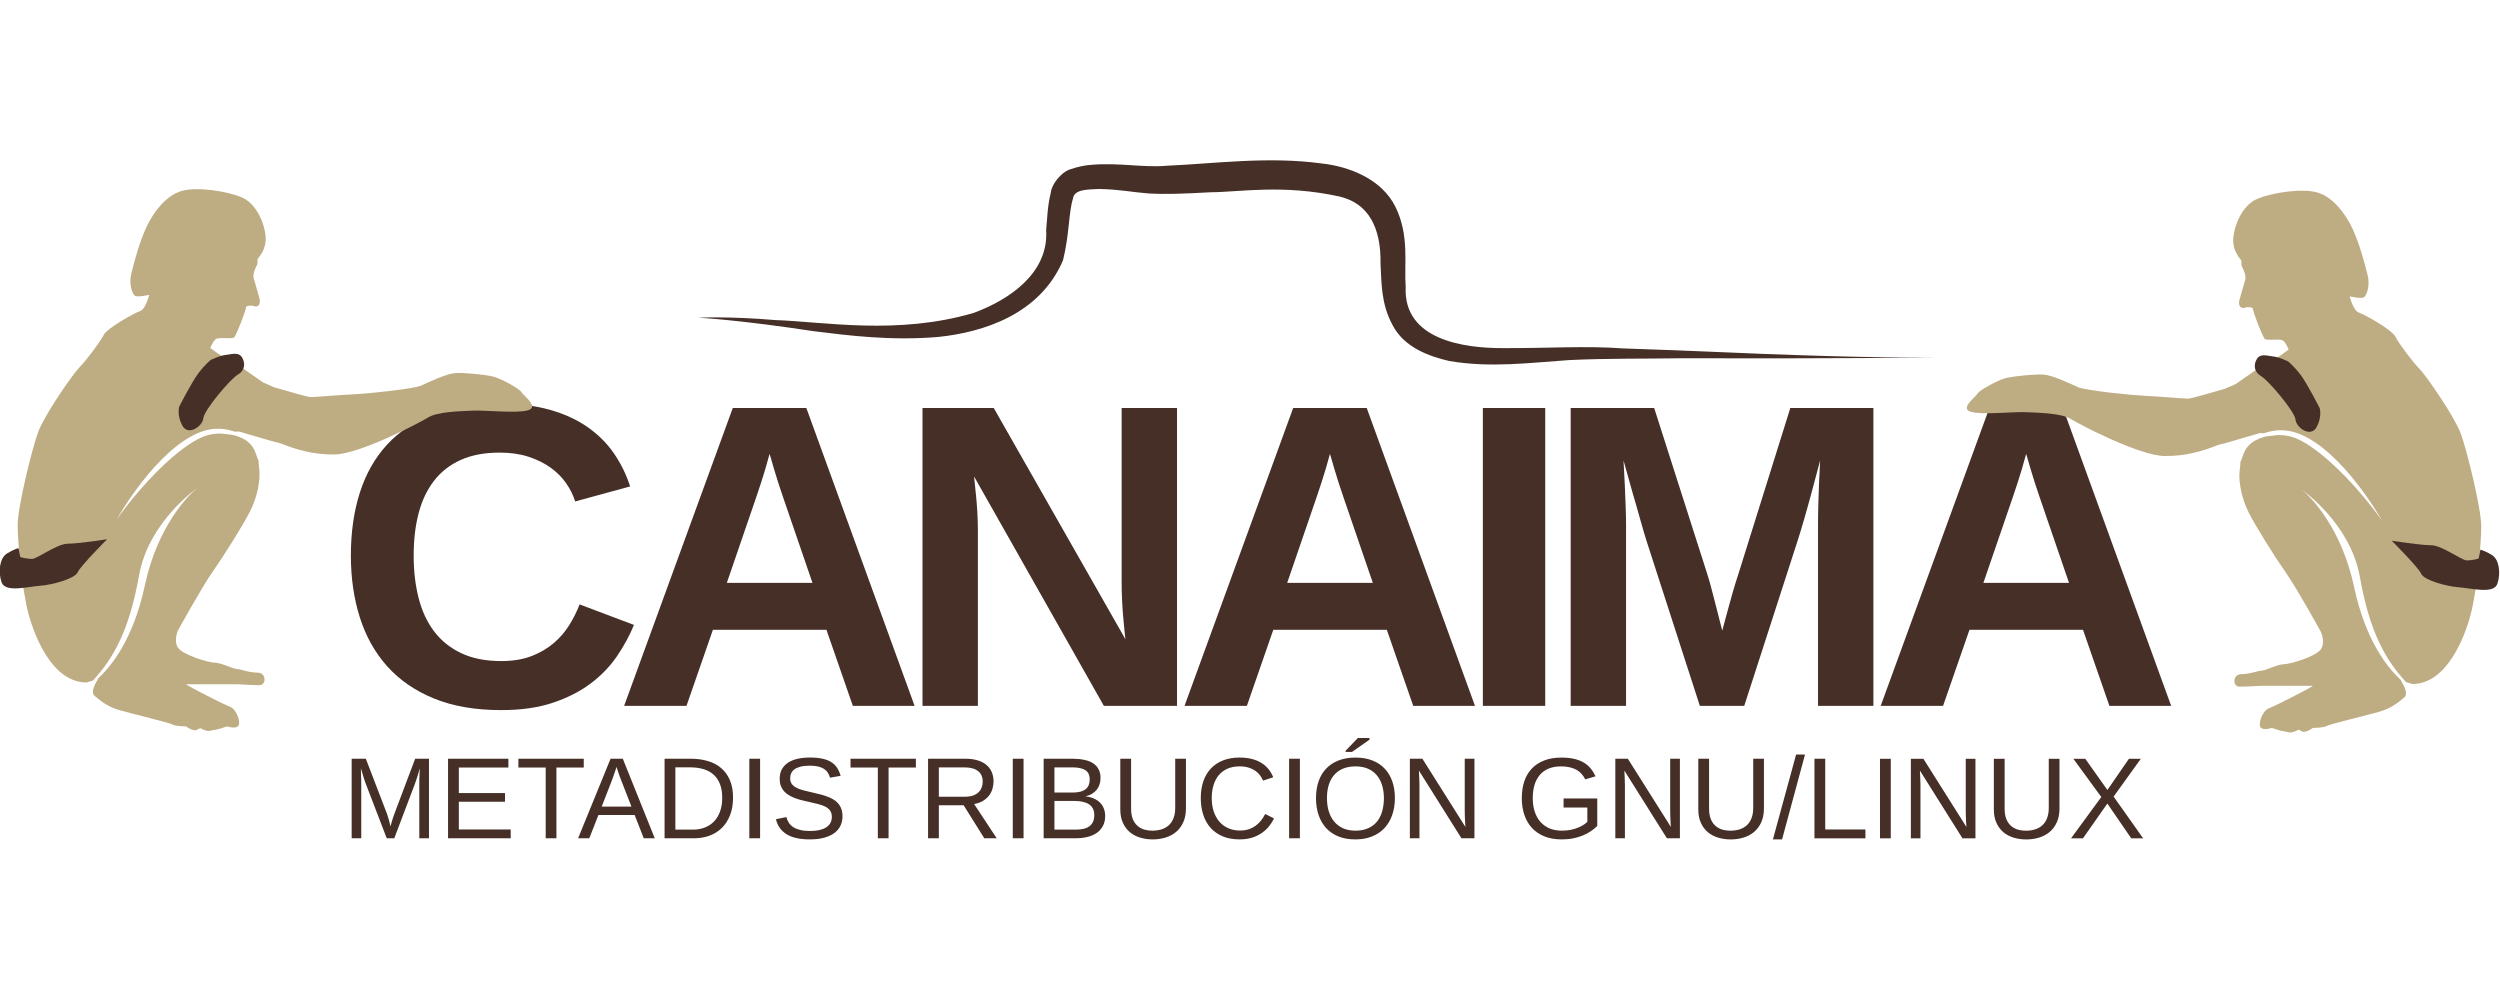 <?xml version="1.0" encoding="UTF-8" standalone="no"?>
<!-- Created with Inkscape (http://www.inkscape.org/) -->

<svg
   xmlns:dc="http://purl.org/dc/elements/1.1/"
   xmlns:cc="http://creativecommons.org/ns#"
   xmlns:rdf="http://www.w3.org/1999/02/22-rdf-syntax-ns#"
   xmlns:svg="http://www.w3.org/2000/svg"
   xmlns="http://www.w3.org/2000/svg"
   xmlns:sodipodi="http://sodipodi.sourceforge.net/DTD/sodipodi-0.dtd"
   xmlns:inkscape="http://www.inkscape.org/namespaces/inkscape"
   width="500"
   height="200"
   id="svg2"
   sodipodi:version="0.32"
   inkscape:version="0.48.4 r9939"
   version="1.0"
   sodipodi:docname="canaima.svg"
   inkscape:output_extension="org.inkscape.output.svg.inkscape">
  <defs
     id="defs4">
    <inkscape:perspective
       sodipodi:type="inkscape:persp3d"
       inkscape:vp_x="0 : 526.18109 : 1"
       inkscape:vp_y="0 : 1000 : 0"
       inkscape:vp_z="744.09448 : 526.18109 : 1"
       inkscape:persp3d-origin="372.04724 : 350.78739 : 1"
       id="perspective10" />
    <inkscape:perspective
       id="perspective2619"
       inkscape:persp3d-origin="353.97549 : 171.98033 : 1"
       inkscape:vp_z="707.95099 : 257.97049 : 1"
       inkscape:vp_y="0 : 1000 : 0"
       inkscape:vp_x="0 : 257.97049 : 1"
       sodipodi:type="inkscape:persp3d" />
  </defs>
  <sodipodi:namedview
     id="base"
     pagecolor="#ffffff"
     bordercolor="#666666"
     borderopacity="1.0"
     inkscape:pageopacity="0.0"
     inkscape:pageshadow="2"
     inkscape:zoom="0.53215691"
     inkscape:cx="134.86008"
     inkscape:cy="287.7117"
     inkscape:document-units="px"
     inkscape:current-layer="layer1"
     showgrid="false"
     width="792px"
     inkscape:window-width="1438"
     inkscape:window-height="875"
     inkscape:window-x="0"
     inkscape:window-y="0"
     showguides="true"
     inkscape:guide-bbox="true"
     inkscape:window-maximized="1">
    <sodipodi:guide
       orientation="1,0"
       position="247.188,460.764"
       id="guide2518" />
    <sodipodi:guide
       orientation="1,0"
       position="541.294,465.307"
       id="guide2520" />
  </sodipodi:namedview>
  <g
     inkscape:label="Capa 1"
     inkscape:groupmode="layer"
     id="layer1"
     transform="translate(0,-412)">
    <g
       id="g3040"
       transform="matrix(1.237,0,0,1.237,-235.563,371.722)">
      <g
         transform="translate(35.289,58.481)"
         id="g2384">
        <path
           id="path2386"
           d="m 236.177,80.96 c 1.891,0 3.525,-0.268 4.904,-0.803 1.378,-0.535 2.575,-1.236 3.589,-2.102 1.015,-0.866 1.857,-1.846 2.529,-2.939 0.672,-1.094 1.225,-2.199 1.658,-3.315 l 8.784,3.315 c -0.707,1.732 -1.629,3.43 -2.77,5.093 -1.14,1.664 -2.563,3.133 -4.271,4.409 -1.709,1.276 -3.743,2.307 -6.102,3.093 -2.357,0.786 -5.133,1.179 -8.322,1.179 -4.171,0 -7.782,-0.621 -10.835,-1.863 -3.055,-1.242 -5.577,-2.974 -7.571,-5.195 -1.994,-2.222 -3.476,-4.859 -4.443,-7.913 -0.969,-3.053 -1.453,-6.392 -1.453,-10.015 0,-3.76 0.484,-7.155 1.453,-10.186 0.968,-3.03 2.433,-5.611 4.393,-7.742 1.959,-2.13 4.438,-3.771 7.434,-4.922 2.996,-1.15 6.522,-1.726 10.579,-1.726 3.145,0 5.896,0.331 8.254,0.991 2.358,0.661 4.397,1.589 6.118,2.786 1.72,1.196 3.145,2.609 4.271,4.238 1.128,1.629 2.012,3.424 2.649,5.383 l -8.887,2.427 c -0.319,-1.025 -0.81,-2.011 -1.471,-2.957 -0.66,-0.945 -1.499,-1.783 -2.512,-2.512 -1.014,-0.729 -2.205,-1.316 -3.572,-1.76 -1.366,-0.444 -2.917,-0.667 -4.647,-0.667 -2.438,0 -4.535,0.393 -6.289,1.179 -1.755,0.786 -3.196,1.909 -4.324,3.367 -1.128,1.458 -1.96,3.208 -2.495,5.247 -0.536,2.04 -0.803,4.324 -0.803,6.853 0,2.507 0.268,4.802 0.803,6.887 0.535,2.085 1.373,3.879 2.512,5.383 1.14,1.504 2.604,2.678 4.393,3.521 1.789,0.845 3.937,1.266 6.444,1.266 z"
           style="fill:#452f27"
           inkscape:connector-curvature="0" />
        <path
           id="path2388"
           d="m 293.031,88.207 -4.272,-12.305 -18.354,0 -4.272,12.305 -10.083,0 17.568,-48.159 11.896,0 17.5,48.159 -9.983,0 z M 281.752,54.471 c -0.272,-0.797 -0.542,-1.601 -0.803,-2.41 -0.262,-0.809 -0.49,-1.549 -0.684,-2.222 -0.194,-0.672 -0.354,-1.225 -0.479,-1.658 -0.125,-0.433 -0.2,-0.672 -0.222,-0.718 -0.023,0.068 -0.091,0.319 -0.205,0.752 -0.114,0.433 -0.269,0.98 -0.461,1.641 -0.194,0.661 -0.422,1.396 -0.685,2.205 -0.262,0.809 -0.529,1.612 -0.803,2.41 l -4.751,13.843 13.843,0 -4.75,-13.843 z"
           style="fill:#452f27"
           inkscape:connector-curvature="0" />
        <path
           id="path2390"
           d="M 333.616,88.207 312.631,51.122 c 0.113,1.003 0.216,2.005 0.308,3.008 0.091,0.866 0.165,1.8 0.222,2.803 0.058,1.003 0.085,1.96 0.085,2.871 l 0,28.403 -8.955,0 0,-48.16 11.52,0 21.294,37.393 c -0.114,-0.957 -0.217,-1.959 -0.308,-3.008 -0.092,-0.889 -0.166,-1.891 -0.223,-3.008 -0.057,-1.116 -0.085,-2.244 -0.085,-3.384 l 0,-27.993 8.955,0 0,48.159 -11.828,10e-4 0,0 z"
           style="fill:#452f27"
           inkscape:connector-curvature="0" />
        <path
           id="path2392"
           d="m 383.635,88.207 -4.272,-12.305 -18.353,0 -4.272,12.305 -10.083,0 17.568,-48.159 11.895,0 17.5,48.159 -9.983,0 z m -11.28,-33.736 c -0.273,-0.797 -0.542,-1.601 -0.804,-2.41 -0.263,-0.809 -0.49,-1.549 -0.685,-2.222 -0.192,-0.672 -0.354,-1.225 -0.479,-1.658 -0.125,-0.433 -0.199,-0.672 -0.222,-0.718 -0.023,0.068 -0.093,0.319 -0.205,0.752 -0.114,0.433 -0.27,0.98 -0.462,1.641 -0.193,0.661 -0.423,1.396 -0.685,2.205 -0.262,0.809 -0.529,1.612 -0.803,2.41 l -4.751,13.843 13.843,0 -4.747,-13.843 z"
           style="fill:#452f27"
           inkscape:connector-curvature="0" />
        <path
           id="path2394"
           d="m 394.893,88.207 0,-48.16 10.083,0 0,48.159 -10.083,10e-4 0,0 z"
           style="fill:#452f27"
           inkscape:connector-curvature="0" />
        <path
           id="path2396"
           d="m 449.083,88.207 0,-29.19 c 0,-1.162 0.017,-2.358 0.052,-3.589 0.032,-1.229 0.073,-2.358 0.119,-3.384 0.067,-1.208 0.125,-2.381 0.171,-3.521 -0.479,1.8 -0.936,3.509 -1.367,5.127 -0.184,0.684 -0.376,1.39 -0.581,2.119 -0.205,0.729 -0.405,1.436 -0.598,2.119 -0.194,0.684 -0.384,1.322 -0.564,1.914 -0.183,0.593 -0.342,1.105 -0.479,1.538 l -8.682,26.865 -7.178,0 -8.682,-26.865 c -0.138,-0.433 -0.291,-0.945 -0.462,-1.538 -0.172,-0.592 -0.354,-1.229 -0.547,-1.914 -0.193,-0.685 -0.394,-1.39 -0.599,-2.119 -0.205,-0.729 -0.41,-1.436 -0.615,-2.119 -0.456,-1.618 -0.935,-3.327 -1.436,-5.127 0.067,1.322 0.137,2.621 0.205,3.896 0.045,1.094 0.091,2.245 0.137,3.452 0.045,1.208 0.068,2.256 0.068,3.145 l 0,29.189 -8.955,0 0,-48.158 13.501,0 8.612,26.934 c 0.229,0.707 0.474,1.572 0.734,2.598 0.261,1.026 0.52,2.017 0.77,2.974 0.273,1.117 0.569,2.279 0.89,3.486 0.317,-1.185 0.626,-2.324 0.923,-3.418 0.137,-0.479 0.273,-0.968 0.41,-1.47 0.137,-0.501 0.272,-0.991 0.41,-1.47 0.137,-0.479 0.272,-0.934 0.41,-1.367 0.137,-0.433 0.262,-0.82 0.375,-1.162 l 8.478,-27.104 13.433,0 0,48.159 -8.953,0 z"
           style="fill:#452f27"
           inkscape:connector-curvature="0" />
        <path
           id="path2398"
           d="m 496.195,88.207 -4.271,-12.305 -18.354,0 -4.271,12.305 -10.083,0 17.567,-48.159 11.896,0 17.5,48.159 -9.984,0 z M 484.917,54.471 c -0.273,-0.797 -0.543,-1.601 -0.805,-2.41 -0.262,-0.809 -0.49,-1.549 -0.684,-2.222 -0.193,-0.672 -0.354,-1.225 -0.479,-1.658 -0.125,-0.433 -0.198,-0.672 -0.222,-0.718 -0.023,0.068 -0.092,0.319 -0.205,0.752 -0.114,0.433 -0.269,0.98 -0.462,1.641 -0.193,0.661 -0.422,1.396 -0.684,2.205 -0.263,0.809 -0.529,1.612 -0.804,2.41 l -4.751,13.843 13.843,0 -4.747,-13.843 z"
           style="fill:#452f27"
           inkscape:connector-curvature="0" />
      </g>
      <g
         transform="translate(35.289,58.481)"
         id="g2444">
        <path
           id="path2446"
           d="m 552.987,44.139 c -1.013,-2.75 -5.645,-9.408 -6.656,-10.421 -1.016,-1.014 -3.328,-4.053 -3.907,-5.211 -0.578,-1.158 -5.065,-3.619 -5.937,-3.907 -0.866,-0.29 -1.445,-2.606 -1.445,-2.606 0,0 1.881,0.434 2.314,0.144 0.434,-0.29 1.014,-1.882 0.578,-3.618 -0.436,-1.736 -1.303,-5.065 -2.461,-7.525 -1.157,-2.462 -3.186,-5.067 -5.645,-5.791 -2.462,-0.724 -7.237,0 -9.698,1.013 -2.461,1.014 -3.764,4.343 -3.909,6.369 -0.145,2.027 1.014,3.185 1.304,3.62 l 0.029,0.842 c 0.208,0.369 0.595,1.133 0.626,1.745 0.005,0.104 0.013,0.214 0.021,0.328 l -1.011,3.553 c 0,0 -0.257,1.168 0.627,1.197 0.269,0.009 0.531,-0.143 0.771,-0.135 0.31,0.011 0.571,0.069 0.747,0.119 0.283,1.229 1.342,3.952 1.966,5.048 0.771,0.293 2.531,-0.134 3.014,0.28 0.308,0.265 0.594,0.771 0.854,1.414 -0.715,0.557 -1.663,1.185 -1.663,1.185 l -2.489,1.325 -4.403,3.067 -1.75,0.764 c -2.189,0.648 -5.469,1.595 -5.948,1.595 -0.729,0 -5.003,-0.372 -7.021,-0.459 -2.015,-0.087 -9.646,-0.85 -10.853,-1.42 -1.209,-0.571 -4.117,-1.917 -5.485,-2.01 -1.369,-0.09 -4.502,0.231 -5.87,0.503 -1.368,0.274 -4.466,1.993 -4.789,2.543 -0.354,0.61 -2.938,2.419 -1.114,2.966 1.824,0.549 6.753,-0.025 8.943,0.067 2.188,0.091 5.748,0.182 7.207,1.095 1.461,0.912 11.132,5.942 15.164,5.993 3.405,0.043 6.258,-0.812 8.635,-1.775 0.53,-0.134 1.063,-0.266 1.479,-0.386 2.829,-0.822 5.32,-1.555 5.32,-1.555 l 0.685,0.025 c 1.434,-0.513 3.347,-0.773 5.521,0.051 7.188,2.73 13.511,14.042 13.511,14.042 -5.061,-6.988 -11.059,-12.495 -14.574,-13.509 -0.755,-0.217 -1.519,-0.29 -2.252,-0.28 l -1.414,0.154 c 0,0 -2.803,0.239 -3.934,2.435 -0.31,0.602 -0.36,1.099 -0.751,1.891 0.112,-0.056 0.025,0.22 -0.089,1.462 -0.144,1.594 0.29,4.199 1.448,6.515 1.159,2.316 4.343,7.382 6.079,9.842 1.736,2.461 5.646,9.554 5.646,9.554 0,0 0.726,1.591 0,2.75 -0.725,1.158 -4.95,2.442 -5.967,2.442 -1.013,0 -3.007,1.032 -3.587,1.032 -0.579,0 -1.881,0.578 -3.329,0.578 -1.444,0 -1.445,2.027 -0.29,2.027 1.159,0 3.477,-0.145 3.477,-0.145 l 8.396,0 c -0.58,0.435 -5.935,3.185 -7.093,3.619 -1.158,0.435 -1.882,2.75 -1.303,3.185 0.58,0.434 1.736,0 1.736,0 0,0 0,0 0.868,0.29 0.868,0.29 1.302,0.29 1.302,0.29 0,0 0,0 0.579,0.145 0.579,0.144 1.594,-0.435 1.594,-0.435 0,0 0,0 0.577,0.29 0.579,0.289 1.737,-0.58 1.737,-0.58 0,0 1.737,0 2.17,-0.289 0.438,-0.29 6.515,-1.738 8.54,-2.316 2.028,-0.58 3.187,-1.592 4.055,-2.317 0.867,-0.723 -0.58,-2.749 -0.58,-2.749 l 0.16,0.049 c -2.161,-1.933 -5.814,-6.346 -7.69,-15.136 -1.996,-9.354 -6.78,-14.414 -8.513,-15.794 0,0 7.887,5.41 9.442,14.145 1.557,8.718 4,13.25 7.458,16.999 l 1.024,0.315 c 5.501,0 8.395,-7.381 9.408,-11.144 1.014,-3.764 1.734,-11.435 1.734,-14.33 0.003,-2.901 -2.31,-12.309 -3.326,-15.059 z"
           style="fill:#beac83"
           inkscape:connector-curvature="0" />
        <path
           id="path2448"
           d="m 541.844,61.508 c 0,0 4.341,4.343 4.775,5.356 0.435,1.013 4.054,2.026 6.076,2.17 2.026,0.146 5.646,1.158 6.229,-0.578 0.576,-1.738 0.288,-3.909 -0.87,-4.632 -1.157,-0.723 -1.882,-0.868 -1.882,-0.868 l -0.288,1.446 c 0,0 -1.015,0.29 -1.884,0.29 -0.867,0 -4.053,-2.459 -5.789,-2.459 -1.737,0 -6.367,-0.725 -6.367,-0.725 z"
           style="fill:#452f27"
           inkscape:connector-curvature="0" />
        <path
           id="path2450"
           d="m 525.105,32.531 c 0,0 -1.427,-0.712 -2.374,-0.807 -0.944,-0.094 -2.111,-0.573 -2.699,0.402 -0.589,0.975 -0.424,2.154 0.702,2.783 1.125,0.63 5.426,5.684 5.55,7.014 0.127,1.33 2.444,2.933 3.391,1.243 0.943,-1.688 0.518,-3.1 0.518,-3.1 0,0 -2.008,-3.946 -3.077,-5.372 -1.077,-1.424 -2.011,-2.163 -2.011,-2.163 z"
           style="fill:#452f27"
           inkscape:connector-curvature="0" />
      </g>
      <g
         transform="translate(35.289,58.481)"
         id="g2452">
        <path
           id="path2454"
           d="m 161.325,43.894 c 1.013,-2.75 5.646,-9.41 6.658,-10.422 1.014,-1.014 3.329,-4.052 3.907,-5.212 0.58,-1.157 5.065,-3.618 5.936,-3.907 0.867,-0.29 1.446,-2.606 1.446,-2.606 0,0 -1.881,0.435 -2.314,0.146 -0.436,-0.29 -1.014,-1.882 -0.579,-3.619 0.435,-1.738 1.304,-5.066 2.461,-7.527 1.158,-2.461 3.185,-5.066 5.646,-5.791 2.46,-0.724 7.237,0 9.697,1.014 2.461,1.013 3.763,4.343 3.908,6.369 0.146,2.027 -1.014,3.185 -1.304,3.619 l -0.029,0.841 c -0.205,0.369 -0.594,1.136 -0.625,1.747 -0.005,0.102 -0.014,0.213 -0.023,0.328 l 1.012,3.552 c 0,0 0.256,1.169 -0.627,1.197 -0.27,0.009 -0.533,-0.143 -0.771,-0.134 -0.31,0.009 -0.573,0.068 -0.747,0.119 -0.284,1.229 -1.342,3.951 -1.967,5.047 -0.769,0.293 -2.529,-0.132 -3.013,0.28 -0.31,0.264 -0.594,0.771 -0.854,1.415 0.715,0.557 1.663,1.184 1.663,1.184 l 2.489,1.327 4.403,3.065 1.75,0.764 c 2.19,0.649 5.469,1.594 5.948,1.594 0.729,0 5.003,-0.372 7.02,-0.459 2.016,-0.087 9.646,-0.849 10.854,-1.419 1.208,-0.572 4.116,-1.918 5.484,-2.008 1.369,-0.091 4.5,0.229 5.869,0.503 1.369,0.273 4.466,1.992 4.789,2.543 0.356,0.609 2.94,2.419 1.115,2.966 -1.824,0.548 -6.753,-0.027 -8.942,0.065 -2.189,0.091 -5.748,0.183 -7.208,1.095 -1.459,0.914 -11.132,5.942 -15.163,5.993 -3.403,0.043 -6.259,-0.81 -8.635,-1.775 -0.532,-0.133 -1.063,-0.265 -1.479,-0.386 -2.829,-0.82 -5.321,-1.553 -5.321,-1.553 l -0.683,0.025 c -1.435,-0.513 -3.349,-0.775 -5.521,0.05 -7.188,2.73 -13.509,14.042 -13.509,14.042 5.058,-6.987 11.057,-12.493 14.573,-13.508 0.755,-0.218 1.52,-0.292 2.253,-0.28 l 1.413,0.154 c 0,0 2.804,0.238 3.933,2.434 0.309,0.602 0.362,1.1 0.75,1.892 -0.11,-0.056 -0.024,0.22 0.088,1.462 0.146,1.592 -0.29,4.198 -1.447,6.513 -1.157,2.317 -4.342,7.382 -6.08,9.842 -1.735,2.462 -5.645,9.554 -5.645,9.554 0,0 -0.725,1.592 0,2.749 0.723,1.158 4.952,2.444 5.966,2.444 1.014,0 3.008,1.03 3.587,1.03 0.579,0 1.88,0.58 3.328,0.58 1.447,0 1.448,2.026 0.29,2.026 -1.158,0 -3.474,-0.146 -3.474,-0.146 l -8.396,0 c 0.579,0.434 5.935,3.186 7.093,3.62 1.158,0.434 1.882,2.749 1.303,3.184 -0.58,0.433 -1.736,0 -1.736,0 0,0 0,0 -0.868,0.29 -0.869,0.289 -1.303,0.289 -1.303,0.289 0,0 0,0 -0.579,0.146 -0.58,0.146 -1.594,-0.434 -1.594,-0.434 0,0 0,0 -0.579,0.289 -0.578,0.29 -1.735,-0.579 -1.735,-0.579 0,0 -1.736,0 -2.171,-0.29 -0.435,-0.29 -6.515,-1.738 -8.54,-2.316 -2.025,-0.578 -3.185,-1.592 -4.052,-2.316 -0.868,-0.724 0.578,-2.75 0.578,-2.75 l -0.16,0.049 c 2.161,-1.933 5.815,-6.345 7.692,-15.137 1.997,-9.353 6.78,-14.414 8.512,-15.793 0,0 -7.886,5.41 -9.442,14.144 -1.557,8.718 -4.001,13.251 -7.458,17 l -1.023,0.315 c -5.5,0 -8.396,-7.383 -9.408,-11.146 -1.013,-3.764 -1.736,-11.435 -1.736,-14.33 0,-2.895 2.311,-12.303 3.326,-15.053 z"
           style="fill:#beac83;fill-opacity:1"
           inkscape:connector-curvature="0" />
        <path
           id="path2456"
           d="m 172.469,61.262 c 0,0 -4.344,4.342 -4.777,5.355 -0.436,1.012 -4.053,2.026 -6.078,2.171 -2.026,0.145 -5.646,1.157 -6.226,-0.579 -0.578,-1.738 -0.289,-3.907 0.868,-4.633 1.158,-0.723 1.883,-0.868 1.883,-0.868 l 0.29,1.448 c 0,0 1.013,0.29 1.881,0.29 0.868,0 4.053,-2.46 5.79,-2.46 1.737,0 6.369,-0.724 6.369,-0.724 z"
           style="fill:#452f27"
           inkscape:connector-curvature="0" />
        <path
           id="path2458"
           d="m 189.207,32.283 c 0,0 1.427,-0.711 2.373,-0.806 0.946,-0.094 2.111,-0.573 2.702,0.401 0.588,0.975 0.422,2.154 -0.705,2.783 -1.125,0.631 -5.425,5.684 -5.55,7.014 -0.125,1.331 -2.444,2.933 -3.388,1.244 -0.943,-1.688 -0.52,-3.101 -0.52,-3.101 0,0 2.008,-3.945 3.08,-5.371 1.073,-1.426 2.008,-2.164 2.008,-2.164 z"
           style="fill:#452f27"
           inkscape:connector-curvature="0" />
      </g>
      <g
         transform="translate(35.289,58.481)"
         id="g2460">
        <path
           id="path2462"
           d="m 267.825,25.457 c -0.01,0.01 4.684,-0.3 12.706,0.374 7.878,0.272 19.696,2.462 32.021,-1.155 5.655,-2.078 12.179,-6.377 11.734,-13.399 0.191,-1.872 0.174,-3.719 0.766,-6.113 0.098,-1.208 1.601,-3.202 3.066,-3.686 1.277,-0.453 2.5,-0.693 3.587,-0.76 4.493,-0.361 8.252,0.494 12.082,0.157 7.945,-0.352 16.345,-1.549 25.103,-0.361 4.146,0.458 9.616,2.377 11.897,7.068 2.253,4.602 1.356,9.131 1.628,12.928 -0.389,8.489 9.359,9.891 15.818,9.854 6.959,0.032 13.462,-0.398 19.325,0.048 11.751,0.374 21.251,0.884 28.714,1.099 14.921,0.511 21.65,0.313 21.647,0.344 0.007,0.033 -17.941,0.23 -41.063,0.148 -5.74,0.095 -11.959,0 -18.015,0.294 -6.148,0.404 -12.61,1.307 -19.379,0.151 -3.209,-0.738 -7.312,-2.175 -9.181,-5.836 -1.905,-3.491 -1.757,-7.005 -1.935,-9.89 0.103,-6 -2.054,-9.769 -6.57,-10.854 -9.21,-2.049 -16.336,-0.717 -20.885,-0.705 -4.698,0.26 -7.45,0.349 -10.015,0.198 -2.621,-0.2 -4.649,-0.662 -8.068,-0.729 -1.575,0.112 -3.979,-0.04 -4.184,1.543 -0.714,2.262 -0.558,5.665 -1.604,9.963 -3.728,8.794 -12.932,11.667 -20.198,12.42 -7.545,0.64 -14.381,-0.215 -20.12,-0.931 -11.446,-1.753 -18.863,-2.25 -18.877,-2.17 z"
           style="fill:#452f27"
           inkscape:connector-curvature="0" />
      </g>
      <path
         id="text2514"
         d="m 258.224,168.089 0,-8.578 c -1e-5,-0.31 0.003,-0.627 0.009,-0.949 0.006,-0.322 0.015,-0.618 0.027,-0.885 0.012,-0.31 0.027,-0.611 0.046,-0.903 -0.085,0.31 -0.173,0.618 -0.265,0.922 -0.079,0.262 -0.167,0.541 -0.265,0.84 -0.091,0.292 -0.183,0.557 -0.274,0.794 l -3.322,8.761 -1.223,0 -3.367,-8.761 c -0.036,-0.091 -0.076,-0.198 -0.119,-0.319 -0.036,-0.122 -0.079,-0.249 -0.128,-0.383 -0.043,-0.14 -0.088,-0.28 -0.137,-0.42 -0.043,-0.146 -0.085,-0.289 -0.128,-0.429 -0.103,-0.322 -0.204,-0.657 -0.301,-1.004 0.006,0.341 0.015,0.678 0.027,1.013 0.012,0.286 0.021,0.587 0.027,0.903 0.006,0.31 0.009,0.584 0.009,0.821 l 0,8.578 -1.551,0 0,-12.858 2.291,0 3.422,8.916 c 0.043,0.122 0.094,0.28 0.155,0.475 0.061,0.189 0.119,0.383 0.173,0.584 0.055,0.201 0.103,0.392 0.146,0.575 0.049,0.176 0.082,0.313 0.1,0.411 0.018,-0.097 0.052,-0.237 0.1,-0.42 0.049,-0.183 0.103,-0.374 0.164,-0.575 0.067,-0.201 0.131,-0.395 0.192,-0.584 0.061,-0.189 0.116,-0.344 0.164,-0.465 l 3.358,-8.916 2.236,0 0,12.858 -1.57,0 m 4.654,0 0,-12.858 9.756,0 0,1.424 -8.012,0 0,4.125 7.465,0 0,1.405 -7.465,0 0,4.481 8.387,0 0,1.424 -10.13,0 m 17.522,-11.435 0,11.435 -1.734,0 0,-11.435 -4.417,0 0,-1.424 10.568,0 0,1.424 -4.417,0 m 14.118,11.435 -1.469,-3.76 -5.859,0 -1.478,3.76 -1.807,0 5.247,-12.858 1.98,0 5.165,12.858 -1.78,0 m -3.641,-9.363 c -0.097,-0.243 -0.192,-0.49 -0.283,-0.739 -0.085,-0.249 -0.161,-0.475 -0.228,-0.675 -0.067,-0.207 -0.125,-0.377 -0.173,-0.511 -0.043,-0.14 -0.067,-0.225 -0.073,-0.256 -0.012,0.03 -0.04,0.116 -0.082,0.256 -0.043,0.14 -0.1,0.313 -0.173,0.52 -0.067,0.207 -0.146,0.435 -0.237,0.684 -0.085,0.249 -0.173,0.496 -0.265,0.739 l -1.643,4.225 4.809,0 -1.652,-4.244 m 18.078,2.802 c -10e-6,1.071 -0.161,2.017 -0.484,2.838 -0.322,0.815 -0.764,1.5 -1.323,2.053 -0.56,0.548 -1.223,0.964 -1.989,1.25 -0.76,0.28 -1.582,0.42 -2.464,0.42 l -4.809,0 0,-12.858 4.253,0 c 0.992,1e-5 1.904,0.125 2.738,0.374 0.84,0.243 1.561,0.624 2.163,1.141 0.602,0.511 1.071,1.162 1.405,1.953 0.341,0.791 0.511,1.734 0.511,2.829 m -1.752,0 c -10e-6,-0.87 -0.125,-1.612 -0.374,-2.227 -0.249,-0.621 -0.599,-1.129 -1.049,-1.524 -0.45,-0.395 -0.989,-0.684 -1.615,-0.867 -0.627,-0.189 -1.314,-0.283 -2.062,-0.283 l -2.473,0 0,10.066 2.866,0 c 0.675,0 1.299,-0.11 1.871,-0.329 0.578,-0.219 1.077,-0.545 1.497,-0.976 0.42,-0.432 0.748,-0.97 0.986,-1.615 0.237,-0.645 0.356,-1.393 0.356,-2.245 m 4.38,6.561 0,-12.858 1.743,0 0,12.858 -1.743,0 m 15.067,-3.55 c -10e-6,0.541 -0.106,1.04 -0.319,1.497 -0.207,0.456 -0.529,0.852 -0.967,1.186 -0.438,0.329 -0.992,0.587 -1.661,0.776 -0.663,0.183 -1.451,0.274 -2.364,0.274 -1.6,0 -2.847,-0.28 -3.742,-0.84 -0.894,-0.56 -1.463,-1.369 -1.707,-2.427 l 1.688,-0.338 c 0.085,0.335 0.216,0.639 0.392,0.913 0.176,0.274 0.414,0.511 0.712,0.712 0.304,0.195 0.678,0.347 1.122,0.456 0.444,0.11 0.976,0.164 1.597,0.164 0.517,0 0.992,-0.043 1.424,-0.128 0.432,-0.091 0.803,-0.228 1.113,-0.411 0.31,-0.183 0.551,-0.417 0.721,-0.703 0.176,-0.292 0.265,-0.639 0.265,-1.04 -10e-6,-0.42 -0.097,-0.76 -0.292,-1.022 -0.189,-0.262 -0.456,-0.478 -0.803,-0.648 -0.347,-0.17 -0.76,-0.313 -1.241,-0.429 -0.481,-0.116 -1.013,-0.24 -1.597,-0.374 -0.359,-0.079 -0.721,-0.164 -1.086,-0.256 -0.359,-0.097 -0.706,-0.21 -1.04,-0.338 -0.329,-0.134 -0.639,-0.289 -0.931,-0.465 -0.292,-0.176 -0.545,-0.386 -0.757,-0.63 -0.213,-0.249 -0.38,-0.535 -0.502,-0.858 -0.122,-0.329 -0.183,-0.706 -0.183,-1.132 0,-0.608 0.122,-1.129 0.365,-1.561 0.249,-0.438 0.593,-0.797 1.031,-1.077 0.438,-0.28 0.955,-0.484 1.551,-0.611 0.596,-0.128 1.241,-0.192 1.935,-0.192 0.797,2e-5 1.478,0.064 2.044,0.192 0.566,0.122 1.043,0.307 1.433,0.557 0.389,0.249 0.7,0.56 0.931,0.931 0.237,0.365 0.426,0.791 0.566,1.278 l -1.716,0.301 c -0.085,-0.31 -0.21,-0.587 -0.374,-0.83 -0.158,-0.243 -0.368,-0.447 -0.63,-0.611 -0.262,-0.164 -0.581,-0.289 -0.958,-0.374 -0.371,-0.085 -0.809,-0.128 -1.314,-0.128 -0.596,1e-5 -1.098,0.055 -1.506,0.164 -0.402,0.103 -0.727,0.246 -0.976,0.429 -0.243,0.183 -0.42,0.399 -0.529,0.648 -0.103,0.243 -0.155,0.508 -0.155,0.794 -1e-5,0.383 0.094,0.7 0.283,0.949 0.195,0.243 0.456,0.447 0.785,0.611 0.329,0.164 0.709,0.301 1.141,0.411 0.432,0.11 0.891,0.219 1.378,0.329 0.395,0.091 0.788,0.186 1.177,0.283 0.395,0.091 0.773,0.204 1.132,0.338 0.359,0.128 0.694,0.28 1.004,0.456 0.316,0.176 0.59,0.392 0.821,0.648 0.231,0.256 0.411,0.557 0.538,0.903 0.134,0.347 0.201,0.754 0.201,1.223 m 7.447,-7.885 0,11.435 -1.734,0 0,-11.435 -4.417,0 0,-1.424 10.568,0 0,1.424 -4.417,0 m 15.477,11.435 -3.34,-5.339 -4.006,0 0,5.339 -1.743,0 0,-12.858 6.05,0 c 0.73,1e-5 1.375,0.085 1.935,0.256 0.566,0.164 1.04,0.405 1.424,0.721 0.383,0.316 0.675,0.703 0.876,1.159 0.201,0.456 0.301,0.97 0.301,1.542 -1e-5,0.408 -0.061,0.809 -0.183,1.205 -0.116,0.395 -0.301,0.757 -0.557,1.086 -0.256,0.329 -0.581,0.611 -0.976,0.849 -0.395,0.237 -0.87,0.405 -1.424,0.502 l 3.65,5.539 -2.008,0 m -0.256,-9.162 c -2e-5,-0.389 -0.067,-0.727 -0.201,-1.013 -0.134,-0.286 -0.329,-0.523 -0.584,-0.712 -0.256,-0.195 -0.566,-0.338 -0.931,-0.429 -0.365,-0.097 -0.779,-0.146 -1.241,-0.146 l -4.134,0 0,4.745 4.207,0 c 0.499,0 0.931,-0.061 1.296,-0.183 0.365,-0.128 0.663,-0.301 0.894,-0.52 0.237,-0.219 0.411,-0.478 0.52,-0.776 0.116,-0.298 0.173,-0.621 0.173,-0.967 m 4.864,9.162 0,-12.858 1.743,0 0,12.858 -1.743,0 m 14.939,-3.623 c -1e-5,0.651 -0.128,1.208 -0.383,1.67 -0.256,0.456 -0.599,0.83 -1.031,1.122 -0.432,0.286 -0.934,0.496 -1.506,0.63 -0.572,0.134 -1.174,0.201 -1.807,0.201 l -5.22,0 0,-12.858 4.672,0 c 0.712,1e-5 1.348,0.061 1.907,0.183 0.56,0.116 1.034,0.301 1.424,0.557 0.389,0.256 0.684,0.581 0.885,0.976 0.207,0.389 0.31,0.858 0.31,1.405 -2e-5,0.359 -0.052,0.697 -0.155,1.013 -0.097,0.316 -0.249,0.605 -0.456,0.867 -0.201,0.256 -0.456,0.478 -0.767,0.666 -0.304,0.183 -0.66,0.319 -1.068,0.411 0.517,0.061 0.973,0.179 1.369,0.356 0.402,0.176 0.736,0.402 1.004,0.675 0.268,0.274 0.471,0.593 0.611,0.958 0.14,0.359 0.21,0.748 0.21,1.168 m -2.5,-5.904 c -10e-6,-0.694 -0.237,-1.189 -0.712,-1.488 -0.475,-0.298 -1.162,-0.447 -2.062,-0.447 l -2.929,0 0,4.07 2.929,0 c 0.511,0 0.943,-0.049 1.296,-0.146 0.353,-0.103 0.639,-0.246 0.858,-0.429 0.219,-0.189 0.377,-0.414 0.475,-0.675 0.097,-0.262 0.146,-0.557 0.146,-0.885 m 0.739,5.768 c -1e-5,-0.408 -0.076,-0.754 -0.228,-1.04 -0.146,-0.286 -0.359,-0.52 -0.639,-0.703 -0.28,-0.183 -0.618,-0.316 -1.013,-0.402 -0.389,-0.085 -0.827,-0.128 -1.314,-0.128 l -3.249,0 0,4.636 3.386,0 c 0.444,0 0.852,-0.036 1.223,-0.11 0.377,-0.073 0.7,-0.201 0.967,-0.383 0.274,-0.183 0.487,-0.426 0.639,-0.73 0.152,-0.304 0.228,-0.684 0.228,-1.141 m 9.436,3.942 c -0.706,0 -1.375,-0.094 -2.008,-0.283 -0.633,-0.189 -1.189,-0.481 -1.67,-0.876 -0.475,-0.402 -0.852,-0.906 -1.132,-1.515 -0.28,-0.614 -0.42,-1.341 -0.42,-2.181 l 0,-8.186 1.743,0 0,8.04 c -1e-5,0.651 0.085,1.205 0.256,1.661 0.176,0.45 0.42,0.818 0.73,1.104 0.31,0.286 0.675,0.496 1.095,0.63 0.426,0.128 0.891,0.192 1.396,0.192 0.499,0 0.97,-0.067 1.415,-0.201 0.444,-0.134 0.833,-0.347 1.168,-0.639 0.335,-0.292 0.596,-0.672 0.785,-1.141 0.195,-0.475 0.292,-1.049 0.292,-1.725 l 0,-7.921 1.734,0 0,8.022 c -10e-6,0.858 -0.143,1.603 -0.429,2.236 -0.28,0.627 -0.663,1.147 -1.15,1.561 -0.487,0.414 -1.059,0.721 -1.716,0.922 -0.651,0.201 -1.348,0.301 -2.09,0.301 m 14.063,-11.809 c -0.73,1e-5 -1.378,0.122 -1.944,0.365 -0.56,0.243 -1.031,0.59 -1.415,1.04 -0.377,0.45 -0.663,0.992 -0.858,1.624 -0.195,0.633 -0.292,1.335 -0.292,2.108 0,0.773 0.103,1.481 0.31,2.126 0.213,0.639 0.514,1.189 0.903,1.652 0.395,0.462 0.876,0.821 1.442,1.077 0.572,0.256 1.214,0.383 1.926,0.383 0.499,0 0.952,-0.064 1.36,-0.192 0.414,-0.134 0.785,-0.319 1.113,-0.557 0.335,-0.237 0.633,-0.517 0.894,-0.84 0.262,-0.329 0.493,-0.691 0.694,-1.086 l 1.424,0.712 c -0.231,0.481 -0.517,0.928 -0.858,1.341 -0.341,0.414 -0.742,0.773 -1.205,1.077 -0.456,0.304 -0.976,0.545 -1.561,0.721 -0.578,0.17 -1.226,0.256 -1.944,0.256 -1.04,0 -1.953,-0.164 -2.738,-0.493 -0.779,-0.335 -1.433,-0.797 -1.962,-1.387 -0.523,-0.596 -0.916,-1.302 -1.177,-2.117 -0.262,-0.815 -0.392,-1.707 -0.392,-2.674 0,-1.004 0.137,-1.91 0.411,-2.719 0.28,-0.809 0.684,-1.497 1.214,-2.062 0.535,-0.572 1.192,-1.01 1.971,-1.314 0.779,-0.31 1.667,-0.465 2.665,-0.465 1.369,2e-5 2.513,0.268 3.431,0.803 0.919,0.535 1.594,1.329 2.026,2.382 l -1.652,0.548 c -0.122,-0.304 -0.286,-0.593 -0.493,-0.867 -0.207,-0.28 -0.465,-0.526 -0.776,-0.739 -0.31,-0.213 -0.675,-0.383 -1.095,-0.511 -0.414,-0.128 -0.888,-0.192 -1.424,-0.192 m 8.003,11.626 0,-12.858 1.743,0 0,12.858 -1.743,0 m 17.102,-6.488 c -1e-5,1.004 -0.146,1.916 -0.438,2.738 -0.286,0.821 -0.703,1.524 -1.25,2.108 -0.548,0.584 -1.217,1.034 -2.008,1.351 -0.791,0.316 -1.688,0.475 -2.692,0.475 -1.059,0 -1.986,-0.164 -2.783,-0.493 -0.797,-0.335 -1.46,-0.797 -1.989,-1.387 -0.529,-0.596 -0.928,-1.302 -1.195,-2.117 -0.268,-0.815 -0.402,-1.707 -0.402,-2.674 0,-1.004 0.14,-1.91 0.42,-2.719 0.28,-0.809 0.691,-1.497 1.232,-2.062 0.541,-0.572 1.208,-1.01 1.999,-1.314 0.797,-0.31 1.71,-0.465 2.738,-0.465 1.022,2e-5 1.929,0.155 2.72,0.465 0.797,0.31 1.463,0.751 1.999,1.323 0.541,0.572 0.952,1.262 1.232,2.072 0.28,0.809 0.42,1.71 0.42,2.701 m -1.78,0 c -1e-5,-0.773 -0.1,-1.475 -0.301,-2.108 -0.195,-0.633 -0.487,-1.174 -0.876,-1.624 -0.383,-0.45 -0.861,-0.797 -1.433,-1.04 -0.572,-0.243 -1.232,-0.365 -1.98,-0.365 -0.767,1e-5 -1.439,0.122 -2.017,0.365 -0.578,0.243 -1.062,0.59 -1.451,1.04 -0.383,0.45 -0.672,0.992 -0.867,1.624 -0.189,0.633 -0.283,1.335 -0.283,2.108 0,0.773 0.097,1.481 0.292,2.126 0.201,0.639 0.493,1.192 0.876,1.661 0.389,0.462 0.87,0.824 1.442,1.086 0.578,0.256 1.241,0.383 1.989,0.383 0.803,0 1.494,-0.131 2.072,-0.392 0.584,-0.262 1.062,-0.624 1.433,-1.086 0.377,-0.468 0.654,-1.025 0.83,-1.67 0.182,-0.645 0.274,-1.348 0.274,-2.108 m -6.196,-7.474 0,-0.183 1.98,-2.062 1.889,0 0,0.265 -2.829,1.98 -1.04,0 m 18.735,13.963 -6.881,-10.951 c 0.012,0.298 0.027,0.593 0.046,0.885 0.012,0.249 0.021,0.514 0.027,0.794 0.012,0.274 0.018,0.517 0.018,0.73 l 0,8.542 -1.551,0 0,-12.858 2.026,0 6.954,11.024 c -1e-5,0 -0.018,-0.298 -0.055,-0.894 -0.012,-0.256 -0.024,-0.532 -0.036,-0.83 -0.012,-0.304 -0.018,-0.593 -0.018,-0.867 l 0,-8.432 1.57,0 0,12.858 -2.099,0 m 9.756,-6.488 c 0,-1.004 0.134,-1.91 0.402,-2.719 0.274,-0.809 0.678,-1.497 1.214,-2.062 0.541,-0.572 1.211,-1.01 2.008,-1.314 0.797,-0.31 1.722,-0.465 2.774,-0.465 0.791,2e-5 1.484,0.07 2.081,0.21 0.596,0.14 1.113,0.341 1.551,0.602 0.438,0.262 0.809,0.581 1.113,0.958 0.304,0.371 0.563,0.791 0.776,1.259 l -1.661,0.493 c -0.158,-0.316 -0.35,-0.602 -0.575,-0.858 -0.219,-0.262 -0.487,-0.484 -0.803,-0.666 -0.316,-0.183 -0.684,-0.322 -1.104,-0.42 -0.414,-0.103 -0.888,-0.155 -1.424,-0.155 -0.779,1e-5 -1.457,0.122 -2.035,0.365 -0.572,0.243 -1.046,0.59 -1.424,1.04 -0.377,0.45 -0.66,0.992 -0.849,1.624 -0.183,0.633 -0.274,1.335 -0.274,2.108 -10e-6,0.773 0.1,1.481 0.301,2.126 0.201,0.639 0.499,1.192 0.894,1.661 0.395,0.462 0.885,0.824 1.469,1.086 0.59,0.256 1.272,0.383 2.044,0.383 0.505,0 0.97,-0.043 1.396,-0.128 0.426,-0.085 0.809,-0.195 1.15,-0.329 0.347,-0.14 0.651,-0.292 0.913,-0.456 0.262,-0.17 0.481,-0.341 0.657,-0.511 l 0,-2.318 -3.842,0 0,-1.46 5.448,0 0,4.435 c -0.286,0.292 -0.624,0.572 -1.013,0.84 -0.383,0.262 -0.815,0.493 -1.296,0.694 -0.481,0.201 -1.007,0.359 -1.579,0.475 -0.572,0.116 -1.183,0.173 -1.834,0.173 -1.083,0 -2.029,-0.164 -2.838,-0.493 -0.809,-0.335 -1.484,-0.797 -2.026,-1.387 -0.535,-0.596 -0.94,-1.302 -1.214,-2.117 -0.268,-0.815 -0.402,-1.707 -0.402,-2.674 m 23.462,6.488 -6.881,-10.951 c 0.012,0.298 0.027,0.593 0.046,0.885 0.012,0.249 0.021,0.514 0.027,0.794 0.012,0.274 0.018,0.517 0.018,0.73 l 0,8.542 -1.551,0 0,-12.858 2.026,0 6.954,11.024 c -10e-6,0 -0.018,-0.298 -0.055,-0.894 -0.012,-0.256 -0.024,-0.532 -0.036,-0.83 -0.012,-0.304 -0.018,-0.593 -0.018,-0.867 l 0,-8.432 1.57,0 0,12.858 -2.099,0 m 10.303,0.183 c -0.706,0 -1.375,-0.094 -2.008,-0.283 -0.633,-0.189 -1.189,-0.481 -1.67,-0.876 -0.475,-0.402 -0.852,-0.906 -1.132,-1.515 -0.28,-0.614 -0.42,-1.341 -0.42,-2.181 l 0,-8.186 1.743,0 0,8.04 c -10e-6,0.651 0.085,1.205 0.256,1.661 0.176,0.45 0.42,0.818 0.73,1.104 0.31,0.286 0.675,0.496 1.095,0.63 0.426,0.128 0.891,0.192 1.396,0.192 0.499,0 0.97,-0.067 1.415,-0.201 0.444,-0.134 0.833,-0.347 1.168,-0.639 0.335,-0.292 0.596,-0.672 0.785,-1.141 0.195,-0.475 0.292,-1.049 0.292,-1.725 l 0,-7.921 1.734,0 0,8.022 c -10e-6,0.858 -0.143,1.603 -0.429,2.236 -0.28,0.627 -0.663,1.147 -1.15,1.561 -0.487,0.414 -1.059,0.721 -1.716,0.922 -0.651,0.201 -1.348,0.301 -2.09,0.301 m 6.835,0 3.751,-13.725 1.442,0 -3.714,13.725 -1.478,0 m 6.717,-0.183 0,-12.858 1.743,0 0,11.435 6.498,0 0,1.424 -8.241,0 m 10.595,0 0,-12.858 1.743,0 0,12.858 -1.743,0 m 13.333,0 -6.881,-10.951 c 0.012,0.298 0.027,0.593 0.046,0.885 0.012,0.249 0.021,0.514 0.027,0.794 0.012,0.274 0.018,0.517 0.018,0.73 l 0,8.542 -1.551,0 0,-12.858 2.026,0 6.954,11.024 c -10e-6,0 -0.018,-0.298 -0.055,-0.894 -0.012,-0.256 -0.024,-0.532 -0.036,-0.83 -0.012,-0.304 -0.018,-0.593 -0.018,-0.867 l 0,-8.432 1.57,0 0,12.858 -2.099,0 m 10.303,0.183 c -0.706,0 -1.375,-0.094 -2.008,-0.283 -0.633,-0.189 -1.189,-0.481 -1.67,-0.876 -0.475,-0.402 -0.852,-0.906 -1.132,-1.515 -0.28,-0.614 -0.42,-1.341 -0.42,-2.181 l 0,-8.186 1.743,0 0,8.04 c -10e-6,0.651 0.085,1.205 0.256,1.661 0.176,0.45 0.42,0.818 0.73,1.104 0.31,0.286 0.675,0.496 1.095,0.63 0.426,0.128 0.891,0.192 1.396,0.192 0.499,0 0.97,-0.067 1.415,-0.201 0.444,-0.134 0.833,-0.347 1.168,-0.639 0.335,-0.292 0.596,-0.672 0.785,-1.141 0.195,-0.475 0.292,-1.049 0.292,-1.725 l 0,-7.921 1.734,0 0,8.022 c -10e-6,0.858 -0.143,1.603 -0.429,2.236 -0.28,0.627 -0.663,1.147 -1.15,1.561 -0.487,0.414 -1.059,0.721 -1.716,0.922 -0.651,0.201 -1.348,0.301 -2.09,0.301 m 16.983,-0.183 -3.86,-5.622 -3.942,5.622 -1.926,0 4.891,-6.68 -4.517,-6.178 1.926,0 3.577,5.047 3.477,-5.047 1.926,0 -4.399,6.114 4.773,6.744 -1.926,0"
         style="font-size:18.69px;font-style:normal;font-variant:normal;font-weight:normal;font-stretch:normal;text-align:start;line-height:125%;writing-mode:lr-tb;text-anchor:start;fill:#452f27;fill-opacity:1;stroke:none;font-family:Liberation Sans;-inkscape-font-specification:Liberation Sans"
         inkscape:connector-curvature="0" />
    </g>
  </g>
</svg>
